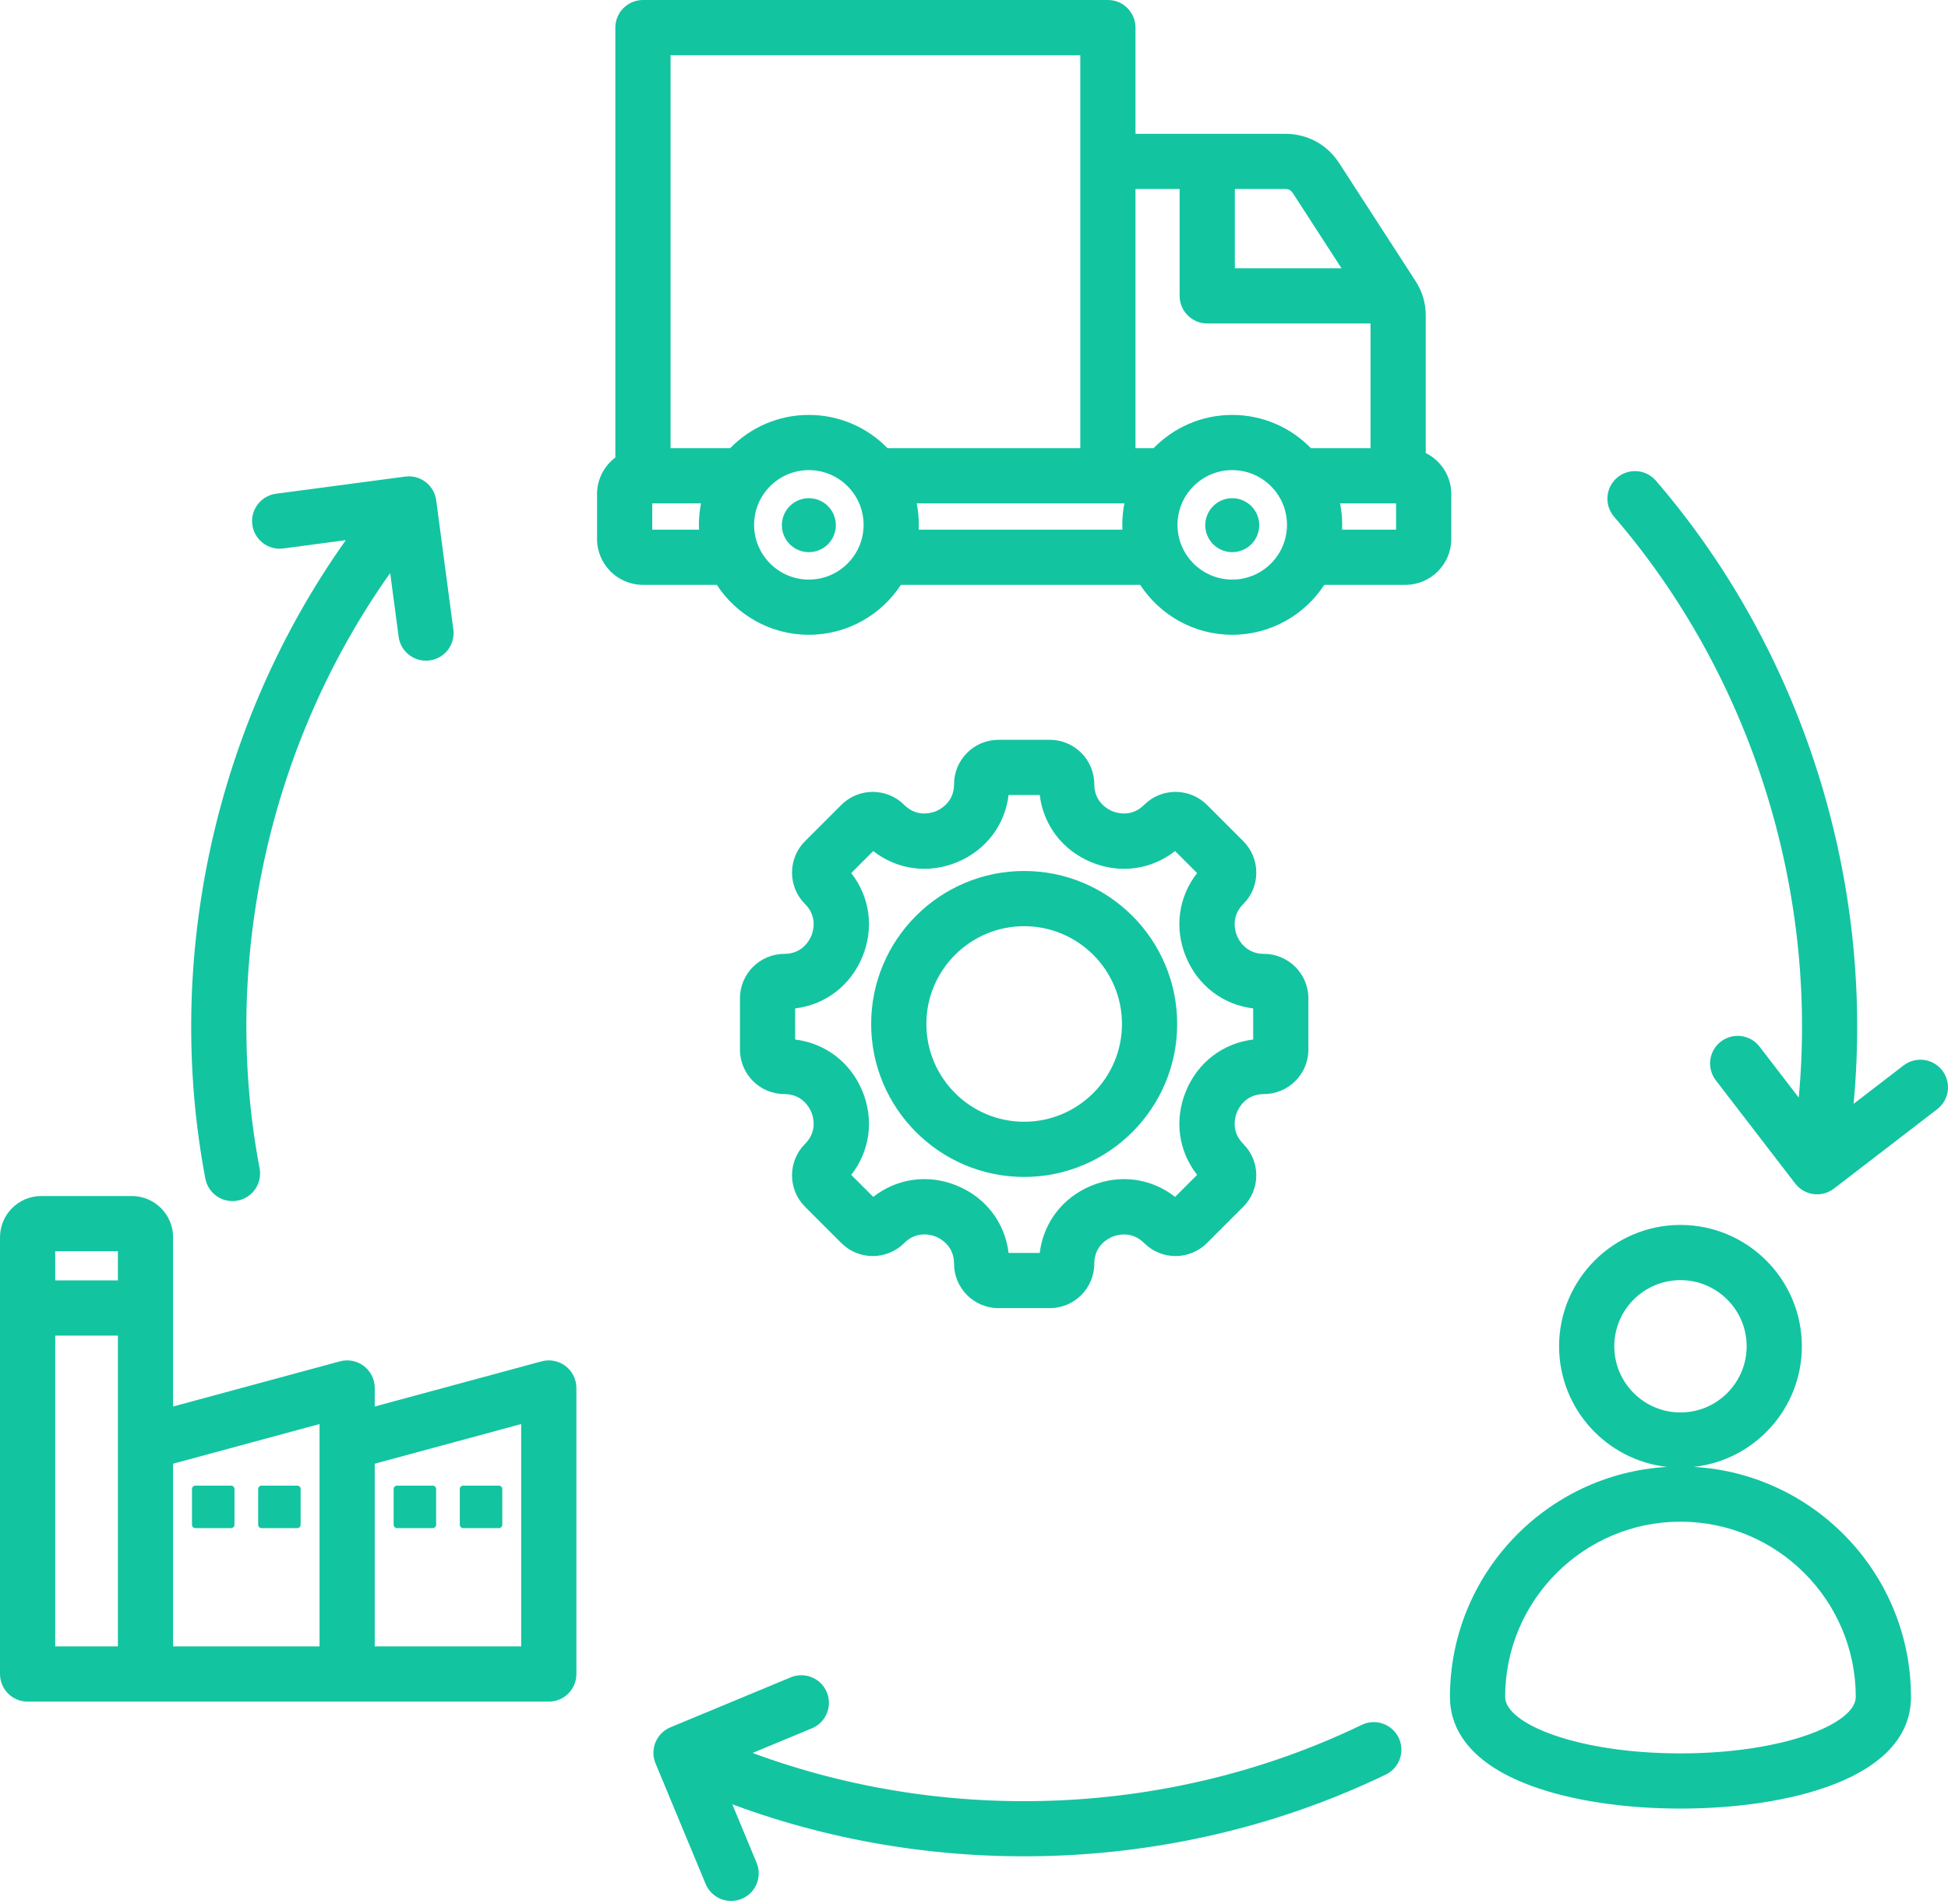 <svg width="494" height="483" viewBox="0 0 494 483" fill="none" xmlns="http://www.w3.org/2000/svg">
<path d="M198.92 241.94C192.703 241.94 187.646 246.998 187.646 253.215V266.23C187.646 272.447 192.704 277.504 198.92 277.504C203.498 277.504 205.304 281.005 205.748 282.078C206.193 283.151 207.392 286.904 204.155 290.14C202.025 292.27 200.852 295.101 200.852 298.114C200.852 301.127 202.025 303.958 204.154 306.087L213.357 315.29C217.752 319.686 224.905 319.686 229.301 315.29C232.548 312.045 236.295 313.242 237.369 313.686C238.44 314.13 241.938 315.936 241.938 320.525C241.938 326.742 246.996 331.799 253.212 331.799H266.227C272.444 331.799 277.502 326.741 277.502 320.525C277.502 315.947 281.003 314.141 282.076 313.696C283.148 313.252 286.901 312.053 290.138 315.29C294.534 319.686 301.687 319.686 306.083 315.29L315.285 306.088C317.415 303.958 318.588 301.127 318.588 298.114C318.588 295.101 317.415 292.27 315.286 290.141C312.049 286.904 313.247 283.151 313.692 282.078C314.136 281.005 315.942 277.504 320.52 277.504C326.737 277.504 331.794 272.446 331.794 266.23V253.215C331.794 246.998 326.736 241.94 320.52 241.94C315.942 241.94 314.136 238.439 313.692 237.366C313.247 236.293 312.048 232.54 315.284 229.304C317.415 227.175 318.588 224.343 318.588 221.33C318.588 218.317 317.415 215.486 315.286 213.357L306.083 204.154C301.687 199.758 294.534 199.758 290.138 204.154C286.901 207.391 283.148 206.193 282.076 205.748C281.003 205.304 277.502 203.498 277.502 198.919C277.502 192.702 272.443 187.645 266.227 187.645H253.212C246.995 187.645 241.938 192.703 241.938 198.919C241.938 203.497 238.437 205.303 237.364 205.748C236.294 206.193 232.54 207.392 229.302 204.154C224.906 199.758 217.753 199.758 213.357 204.154L204.155 213.356C202.025 215.486 200.852 218.317 200.852 221.33C200.852 224.343 202.025 227.174 204.154 229.302C207.391 232.539 206.193 236.292 205.748 237.365C205.304 238.439 203.498 241.94 198.92 241.94ZM218.683 242.724C221.706 235.426 220.602 227.5 215.866 221.447L221.447 215.865C227.5 220.601 235.426 221.707 242.723 218.683C250.022 215.66 254.845 209.274 255.776 201.645H263.669C264.6 209.274 269.423 215.659 276.722 218.683C284.021 221.707 291.947 220.6 297.998 215.865L303.579 221.447C298.843 227.499 297.738 235.426 300.762 242.724C303.785 250.022 310.17 254.845 317.799 255.775V263.668C310.17 264.598 303.785 269.421 300.762 276.72C297.739 284.019 298.843 291.945 303.58 297.997L297.998 303.579C291.946 298.843 284.02 297.738 276.722 300.761C269.423 303.784 264.6 310.17 263.669 317.799H255.776C254.846 310.164 250.025 303.774 242.728 300.752C235.43 297.729 227.502 298.839 221.447 303.58L215.866 297.998C220.601 291.946 221.707 284.019 218.683 276.721C215.659 269.423 209.275 264.599 201.646 263.669V255.776C209.274 254.845 215.659 250.022 218.683 242.724ZM259.722 298.524C281.118 298.524 298.524 281.118 298.524 259.722C298.524 238.326 281.118 220.92 259.722 220.92C238.326 220.92 220.92 238.326 220.92 259.722C220.92 281.118 238.326 298.524 259.722 298.524ZM259.722 234.92C273.398 234.92 284.524 246.046 284.524 259.722C284.524 273.398 273.398 284.524 259.722 284.524C246.046 284.524 234.92 273.398 234.92 259.722C234.92 246.046 246.046 234.92 259.722 234.92ZM368.036 125.316C368.036 120.754 365.391 116.807 361.56 114.9V80.089C361.56 76.851 360.705 73.956 358.946 71.241L339.604 41.372C336.546 36.65 331.566 33.942 325.94 33.942H287.953V7C287.953 5.143 287.215 3.363 285.903 2.05C284.59 0.737 282.81 0 280.953 0H163.047C161.19 0 159.41 0.737 158.097 2.05C156.785 3.363 156.047 5.143 156.047 7V116.038C153.235 118.165 151.406 121.527 151.406 125.316V136.702C151.406 143.12 156.628 148.341 163.046 148.341H181.772C186.754 155.96 195.355 161.008 205.119 161.008C214.882 161.008 223.484 155.96 228.467 148.341H289.14C294.122 155.96 302.724 161.008 312.488 161.008C322.251 161.008 330.853 155.96 335.836 148.341H356.398C362.816 148.341 368.037 143.12 368.037 136.702L368.036 125.316ZM327.854 48.982L340.199 68.046H313.149V47.942H325.941C326.81 47.942 327.382 48.253 327.854 48.982ZM299.148 47.942V75.046C299.148 76.903 299.885 78.683 301.198 79.996C302.511 81.308 304.291 82.046 306.148 82.046H347.56V113.677H332.442C327.374 108.478 320.303 105.241 312.487 105.241C304.671 105.241 297.6 108.478 292.532 113.677H287.953V47.942H299.148ZM273.953 14V113.676H225.074C220.006 108.477 212.935 105.24 205.119 105.24C197.303 105.24 190.232 108.477 185.164 113.676H170.046V14H273.953ZM165.406 134.341V127.676H177.774C177.416 129.47 177.236 131.295 177.236 133.124C177.236 133.532 177.249 133.937 177.267 134.341H165.406ZM205.119 147.008C197.464 147.008 191.236 140.78 191.236 133.124C191.236 125.469 197.464 119.241 205.119 119.241C212.774 119.241 219.003 125.469 219.003 133.124C219.003 140.78 212.774 147.008 205.119 147.008ZM232.972 134.341C232.99 133.937 233.003 133.532 233.003 133.124C233.003 131.26 232.815 129.439 232.465 127.676H285.142C284.784 129.47 284.604 131.295 284.604 133.124C284.604 133.532 284.617 133.937 284.635 134.341H232.972ZM312.487 147.008C304.832 147.008 298.603 140.78 298.603 133.124C298.603 125.469 304.832 119.241 312.487 119.241C320.142 119.241 326.371 125.469 326.371 133.124C326.371 140.78 320.143 147.008 312.487 147.008ZM354.036 134.341H340.34C340.358 133.937 340.371 133.532 340.371 133.124C340.371 131.26 340.183 129.439 339.833 127.676H354.036V134.341ZM429.533 372.068C444.923 370.38 456.939 357.306 456.939 341.474C456.939 324.502 443.129 310.694 426.156 310.694C409.183 310.694 395.373 324.502 395.373 341.474C395.373 357.306 407.389 370.38 422.778 372.068C392.109 373.825 367.696 399.321 367.696 430.419C367.696 437.238 371.281 446.686 388.358 452.973C398.446 456.687 411.869 458.733 426.154 458.733C453.121 458.733 484.612 451.317 484.612 430.419C484.611 399.321 460.199 373.825 429.533 372.068ZM409.372 341.475C409.372 332.223 416.901 324.695 426.155 324.695C435.409 324.695 442.938 332.222 442.938 341.475C442.938 350.729 435.409 358.258 426.155 358.258C416.901 358.258 409.372 350.728 409.372 341.475ZM426.153 444.733C399.953 444.733 381.695 437.189 381.695 430.419C381.695 405.906 401.639 385.963 426.155 385.963C450.668 385.963 470.611 405.906 470.611 430.419C470.611 437.189 452.354 444.733 426.153 444.733ZM143.423 346.491C142.569 345.837 141.576 345.389 140.521 345.181C139.466 344.974 138.377 345.012 137.339 345.294L95.033 356.753V352.05C95.033 350.975 94.785 349.914 94.309 348.95C93.832 347.986 93.141 347.145 92.287 346.491C91.433 345.838 90.44 345.39 89.385 345.182C88.329 344.975 87.241 345.013 86.203 345.294L43.896 356.753V313.824C43.896 308.055 39.203 303.362 33.434 303.362H10.463C4.693 303.362 0 308.055 0 313.824V424.6C0 426.456 0.737 428.237 2.05 429.55C3.363 430.862 5.143 431.6 7 431.6H139.169C141.026 431.6 142.806 430.862 144.119 429.55C145.431 428.237 146.169 426.456 146.169 424.6V352.05C146.169 350.975 145.921 349.914 145.445 348.95C144.969 347.986 144.277 347.145 143.423 346.491ZM29.896 317.362V324.767H14V317.362H29.896ZM14 417.6V338.767H29.896V417.6H14ZM43.896 371.257L81.033 361.198V417.6H43.896V371.257ZM132.169 417.6H95.033V371.257L132.169 361.198V417.6ZM354.689 440.757C355.496 442.429 355.605 444.353 354.993 446.106C354.381 447.858 353.098 449.296 351.426 450.103C300 474.919 239.089 477.494 185.708 457.646L191.843 472.412C192.206 473.263 192.397 474.177 192.405 475.102C192.413 476.027 192.238 476.945 191.889 477.801C191.54 478.658 191.025 479.437 190.373 480.094C189.721 480.75 188.945 481.271 188.091 481.626C187.237 481.981 186.321 482.163 185.396 482.161C184.471 482.16 183.555 481.975 182.702 481.618C181.848 481.261 181.074 480.738 180.424 480.08C179.774 479.421 179.261 478.641 178.915 477.783L166.237 447.269C165.884 446.42 165.702 445.51 165.701 444.591C165.7 443.672 165.88 442.762 166.231 441.912C166.582 441.062 167.096 440.29 167.746 439.639C168.395 438.989 169.166 438.472 170.015 438.12L200.53 425.443C201.379 425.09 202.289 424.908 203.208 424.907C204.127 424.906 205.038 425.086 205.887 425.437C206.737 425.788 207.509 426.303 208.16 426.952C208.81 427.602 209.327 428.373 209.679 429.222C210.391 430.936 210.393 432.863 209.685 434.579C208.976 436.295 207.615 437.66 205.901 438.372L190.85 444.624C240.635 463.065 297.401 460.63 345.341 437.496C346.169 437.096 347.067 436.863 347.985 436.811C348.903 436.759 349.822 436.887 350.69 437.19C351.559 437.493 352.358 437.964 353.045 438.576C353.731 439.188 354.289 439.929 354.689 440.757ZM491.268 281.336L465.075 301.48C464.346 302.04 463.514 302.452 462.626 302.691C461.739 302.93 460.813 302.991 459.901 302.872C458.989 302.753 458.11 302.456 457.313 301.997C456.517 301.538 455.818 300.927 455.258 300.198L435.114 274.004C434.554 273.275 434.142 272.443 433.903 271.556C433.665 270.668 433.603 269.742 433.722 268.831C433.841 267.919 434.138 267.04 434.597 266.244C435.056 265.447 435.667 264.749 436.396 264.188C437.124 263.628 437.956 263.217 438.844 262.978C439.731 262.739 440.657 262.677 441.569 262.796C442.48 262.915 443.359 263.213 444.156 263.671C444.952 264.13 445.651 264.741 446.211 265.47L456.147 278.389C461.073 225.529 444.029 171.328 409.276 131.008C408.085 129.599 407.498 127.777 407.644 125.938C407.789 124.099 408.654 122.392 410.051 121.187C411.448 119.983 413.265 119.378 415.105 119.506C416.945 119.633 418.661 120.482 419.879 121.867C457.159 165.118 475.412 223.289 470.056 279.986L482.732 270.238C484.204 269.106 486.065 268.606 487.906 268.846C489.746 269.086 491.416 270.048 492.548 271.52C493.68 272.991 494.181 274.852 493.941 276.693C493.701 278.534 492.739 280.204 491.268 281.336ZM87.697 137.005L71.845 139.109C68.01 139.619 64.493 136.923 63.985 133.091C63.477 129.259 66.172 125.74 70.004 125.231L102.76 120.883C103.671 120.762 104.598 120.821 105.486 121.058C106.374 121.295 107.207 121.705 107.937 122.264C108.667 122.822 109.279 123.52 109.74 124.315C110.2 125.111 110.499 125.99 110.62 126.901L114.968 159.657C115.212 161.497 114.714 163.359 113.586 164.833C112.457 166.307 110.789 167.272 108.949 167.517C108.038 167.638 107.111 167.579 106.223 167.342C105.335 167.105 104.502 166.696 103.772 166.137C103.042 165.578 102.429 164.881 101.969 164.085C101.509 163.289 101.21 162.41 101.089 161.499L98.945 145.343C68.25 188.657 55.909 244.119 65.845 296.414C66.17 298.229 65.766 300.099 64.721 301.617C63.675 303.136 62.073 304.181 60.262 304.525C58.45 304.869 56.577 304.485 55.047 303.456C53.517 302.427 52.455 300.835 52.092 299.028C41.433 242.932 54.711 183.429 87.697 137.005ZM319.33 133.124C319.341 134.03 319.172 134.928 318.833 135.768C318.494 136.608 317.992 137.372 317.355 138.016C316.719 138.66 315.961 139.172 315.125 139.521C314.29 139.87 313.393 140.05 312.487 140.05C311.582 140.05 310.685 139.87 309.85 139.521C309.014 139.172 308.256 138.66 307.62 138.016C306.983 137.372 306.481 136.608 306.142 135.768C305.803 134.928 305.634 134.03 305.645 133.124C305.667 131.324 306.397 129.604 307.678 128.339C308.959 127.073 310.687 126.364 312.487 126.364C314.288 126.364 316.016 127.073 317.297 128.339C318.578 129.604 319.308 131.324 319.33 133.124ZM211.963 133.124C211.974 134.03 211.805 134.928 211.466 135.768C211.127 136.608 210.624 137.372 209.988 138.017C209.351 138.661 208.593 139.172 207.757 139.522C206.921 139.871 206.025 140.05 205.119 140.05C204.213 140.05 203.317 139.87 202.481 139.521C201.645 139.172 200.887 138.66 200.251 138.016C199.614 137.372 199.112 136.607 198.773 135.767C198.434 134.928 198.265 134.029 198.276 133.123C198.298 131.322 199.029 129.603 200.31 128.337C201.591 127.072 203.319 126.362 205.12 126.362C206.921 126.362 208.649 127.072 209.93 128.338C211.211 129.604 211.941 131.323 211.963 133.124ZM59.463 377.674V386.742C59.463 387.212 59.08 387.595 58.609 387.595H49.541C49.315 387.595 49.098 387.505 48.938 387.345C48.778 387.185 48.688 386.968 48.687 386.742V377.674C48.687 377.204 49.07 376.82 49.541 376.82H58.609C59.08 376.82 59.463 377.204 59.463 377.674ZM116.602 386.742V377.674C116.602 377.204 116.985 376.82 117.456 376.82H126.524C126.994 376.82 127.378 377.204 127.378 377.674V386.742C127.378 387.212 126.995 387.595 126.524 387.595H117.456C117.23 387.595 117.013 387.505 116.853 387.345C116.693 387.185 116.603 386.968 116.602 386.742ZM99.825 386.742V377.674C99.825 377.204 100.209 376.82 100.679 376.82H109.747C110.217 376.82 110.601 377.204 110.601 377.674V386.742C110.601 387.212 110.218 387.595 109.747 387.595H100.679C100.453 387.595 100.236 387.505 100.076 387.345C99.916 387.185 99.826 386.968 99.825 386.742ZM76.241 377.674V386.742C76.241 387.212 75.858 387.595 75.387 387.595H66.319C66.093 387.595 65.876 387.505 65.716 387.345C65.556 387.185 65.466 386.968 65.465 386.742V377.674C65.465 377.204 65.848 376.82 66.319 376.82H75.387C75.857 376.82 76.241 377.204 76.241 377.674Z" fill="#13C4A1"/>
</svg>
